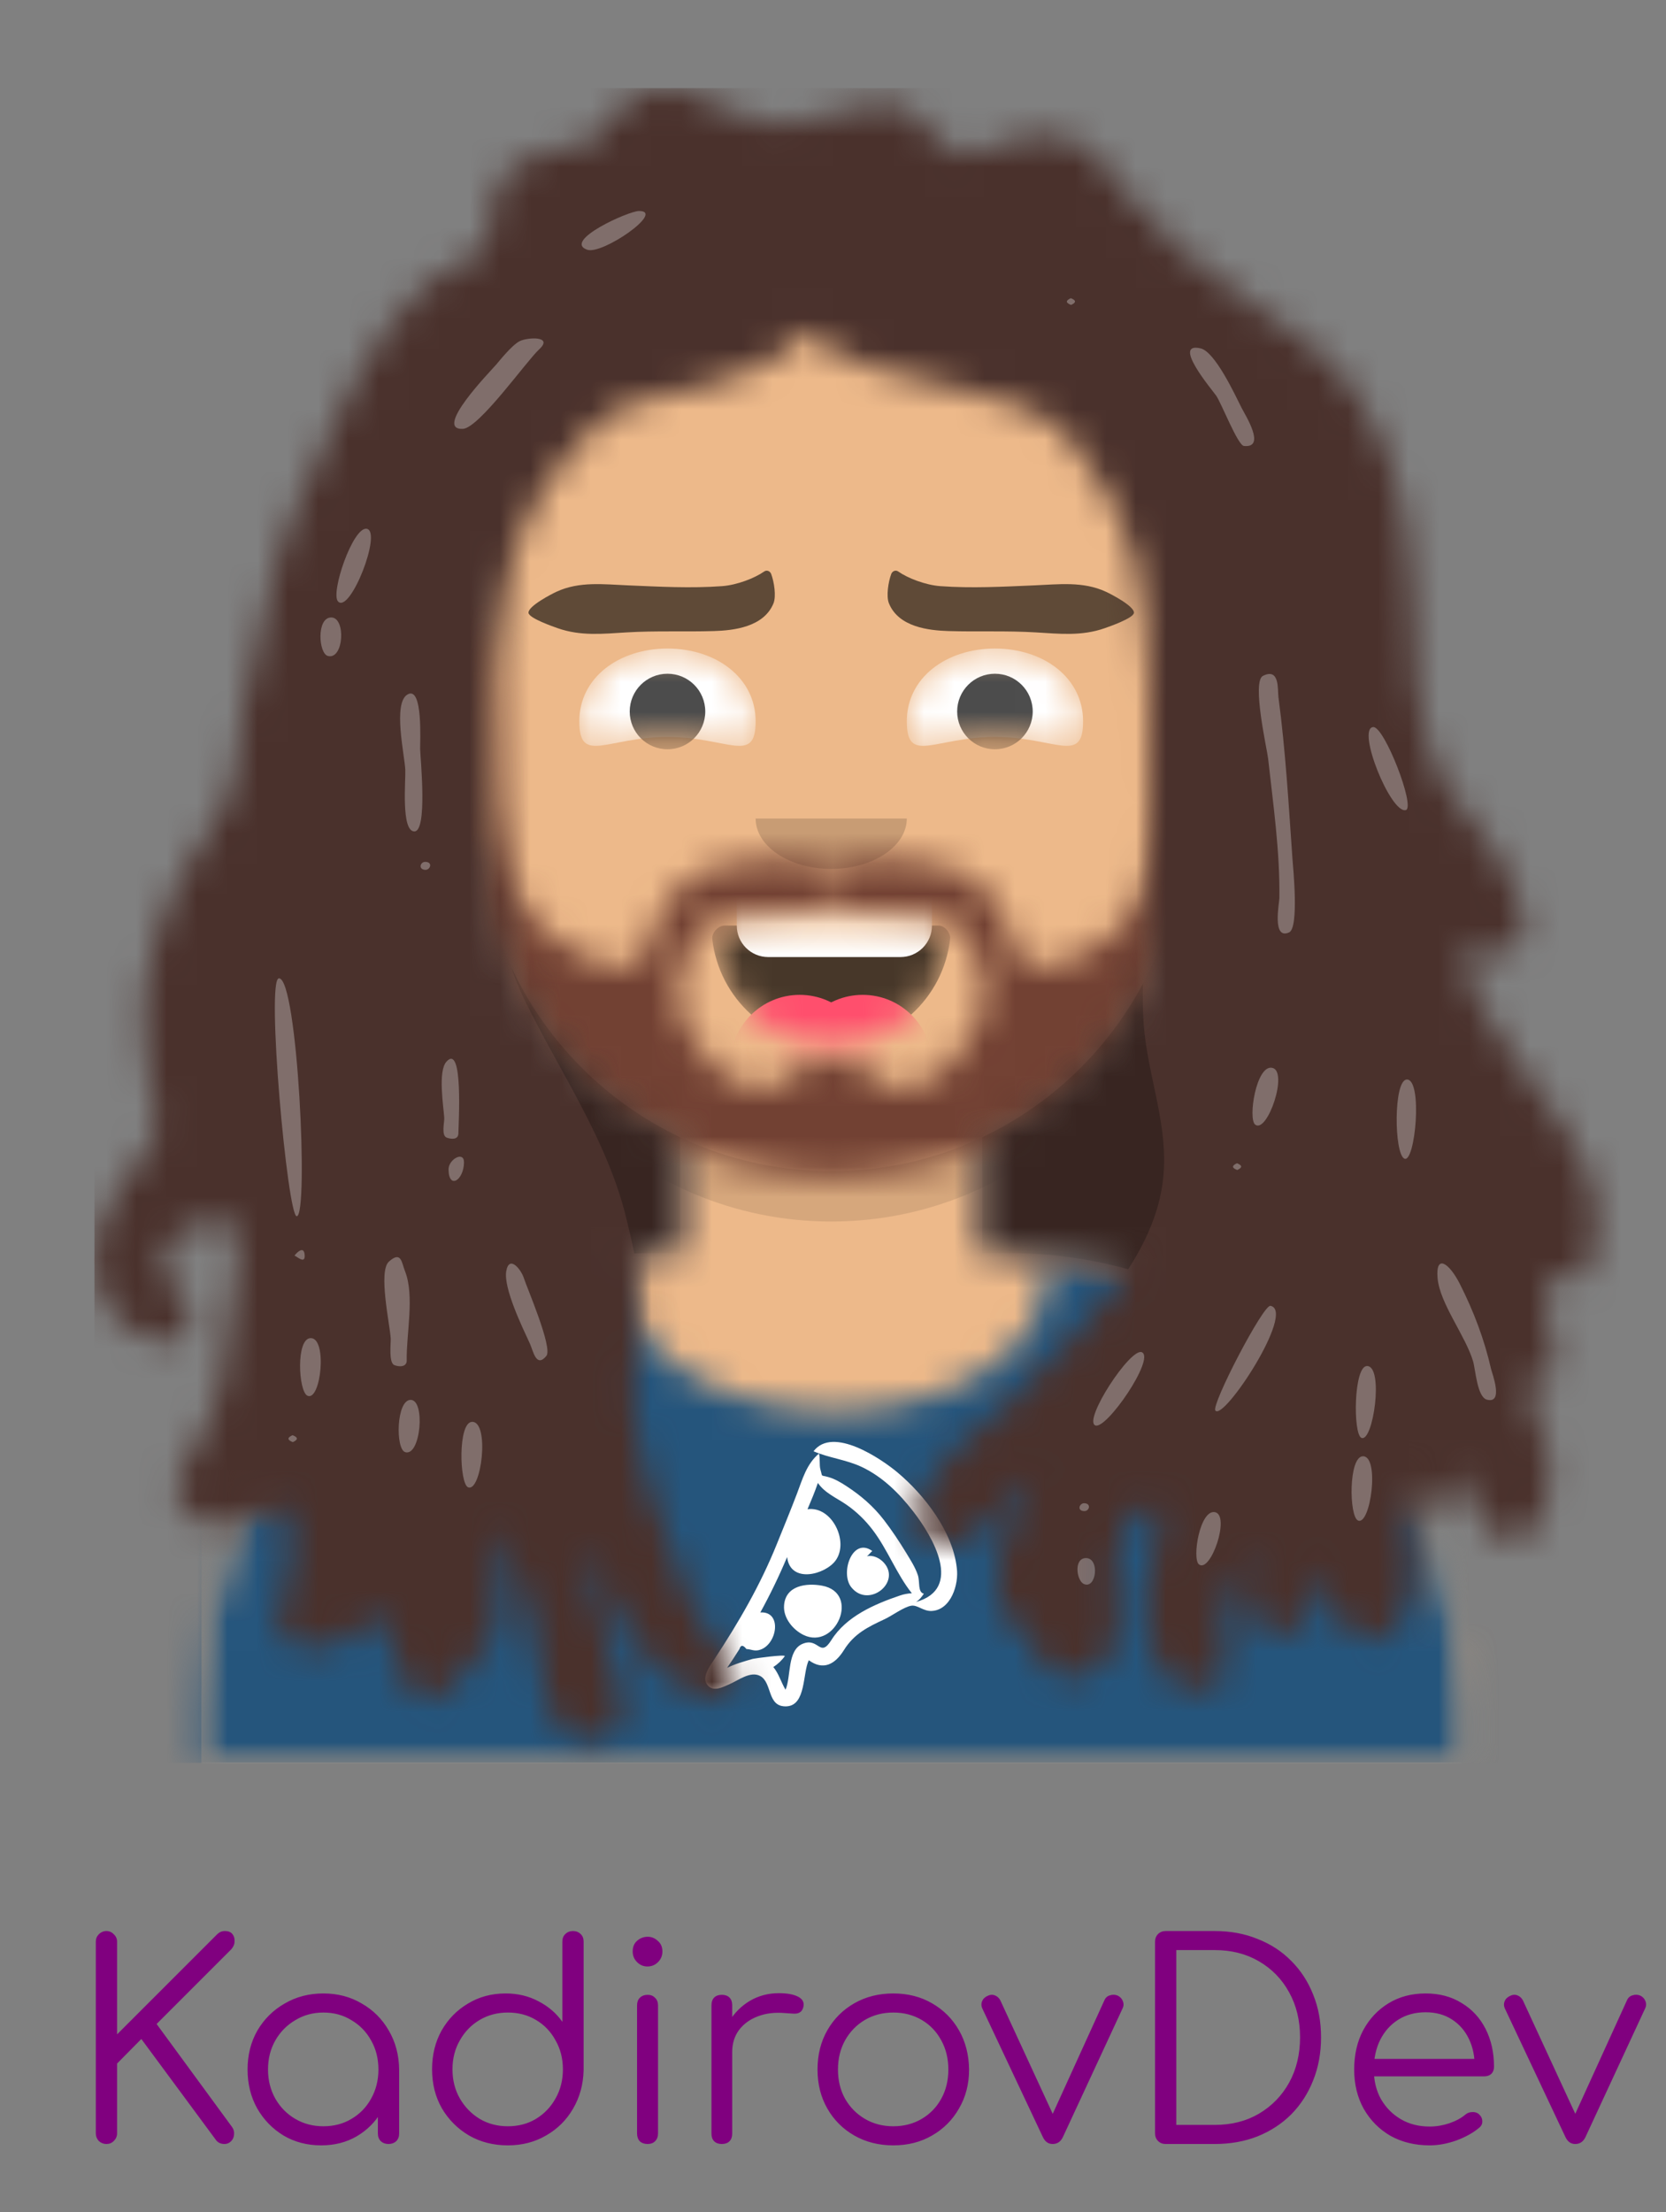 <svg width="55" height="73" viewBox="0 0 55 73" fill="none" xmlns="http://www.w3.org/2000/svg">
<rect x="0" y="0" width="55" height="73" fill="#808080" stroke="none"/>
<g clip-path="url(#clip0_18_1533)">
<mask id="mask0_18_1533" style="mask-type:alpha" maskUnits="userSpaceOnUse" x="6" y="7" width="43" height="52">
<path d="M32.43 37.528V41.349H33.262C41.528 41.349 48.23 48.047 48.23 56.31V58.18H6.652V56.31C6.652 48.047 13.354 41.349 21.62 41.349H22.452V37.528C18.868 35.827 16.293 32.349 15.863 28.234C14.652 28.063 13.72 27.023 13.72 25.765V22.856C13.72 21.621 14.62 20.595 15.799 20.397V19.116C15.799 12.69 21.012 7.48 27.441 7.48C33.87 7.48 39.083 12.69 39.083 19.116V20.397C40.262 20.595 41.161 21.621 41.161 22.856V25.765C41.161 27.023 40.23 28.063 39.019 28.234C38.589 32.349 36.014 35.827 32.43 37.528Z" fill="white"/>
</mask>
<g mask="url(#mask0_18_1533)">
<path d="M32.43 37.528V41.349H33.262C41.528 41.349 48.23 48.047 48.23 56.31V58.18H6.652V56.31C6.652 48.047 13.354 41.349 21.62 41.349H22.452V37.528C18.868 35.827 16.293 32.349 15.863 28.234C14.652 28.063 13.72 27.023 13.72 25.765V22.856C13.72 21.621 14.62 20.595 15.799 20.397V19.116C15.799 12.69 21.012 7.48 27.441 7.48C33.87 7.48 39.083 12.69 39.083 19.116V20.397C40.262 20.595 41.161 21.621 41.161 22.856V25.765C41.161 27.023 40.23 28.063 39.019 28.234C38.589 32.349 36.014 35.827 32.43 37.528Z" fill="#D0C6AC"/>
<path d="M61.534 7.48H6.652V65.66H61.534V7.48Z" fill="#EDB98A"/>
<path fill-rule="evenodd" clip-rule="evenodd" d="M39.083 23.895V28.674C39.083 35.101 33.87 40.31 27.441 40.31C21.011 40.31 15.799 35.101 15.799 28.674V23.895V27.012C15.799 33.438 21.011 38.648 27.441 38.648C33.87 38.648 39.083 33.438 39.083 27.012V23.895Z" fill="black" fill-opacity="0.1"/>
</g>
<mask id="mask1_18_1533" style="mask-type:alpha" maskUnits="userSpaceOnUse" x="6" y="41" width="43" height="18">
<path fill-rule="evenodd" clip-rule="evenodd" d="M34.431 41.405C42.151 42.001 48.23 48.451 48.23 56.321V58.18H6.652V56.321C6.652 48.38 12.842 41.884 20.662 41.39C20.609 41.614 20.581 41.843 20.581 42.077C20.581 44.544 23.699 46.544 27.545 46.544C31.391 46.544 34.509 44.544 34.509 42.077C34.509 41.848 34.482 41.624 34.431 41.405L34.431 41.405Z" fill="white"/>
</mask>
<g mask="url(#mask1_18_1533)">
<path fill-rule="evenodd" clip-rule="evenodd" d="M34.431 41.405C42.151 42.001 48.23 48.451 48.23 56.321V58.18H6.652V56.321C6.652 48.38 12.842 41.884 20.662 41.39C20.609 41.614 20.581 41.843 20.581 42.077C20.581 44.544 23.699 46.544 27.545 46.544C31.391 46.544 34.509 44.544 34.509 42.077C34.509 41.848 34.482 41.624 34.431 41.405L34.431 41.405Z" fill="#E6E6E6"/>
<path d="M54.882 35.324H0V58.18H54.882V35.324Z" fill="#25557C"/>
<path fill-rule="evenodd" clip-rule="evenodd" d="M29.714 52.651C28.865 52.938 27.936 53.342 27.447 54.121C27.063 54.732 27.037 54.026 26.501 54.244C25.98 54.456 26.122 55.329 25.933 55.761C25.785 55.514 25.716 55.238 25.53 55.012C25.675 54.92 25.808 54.795 25.908 54.654C25.94 54.587 24.911 54.726 24.852 54.743C24.559 54.827 24.283 54.903 24.003 55.04C24.077 54.933 24.149 54.825 24.221 54.716C24.285 54.618 24.349 54.519 24.411 54.419C24.454 54.278 24.531 54.277 24.641 54.418C24.797 54.425 24.886 54.492 25.049 54.455C25.655 54.316 25.848 53.162 25.101 53.211C25.429 52.614 25.721 52.009 25.985 51.382C26.09 52.273 27.249 51.966 27.59 51.491C28.035 50.87 27.465 49.691 26.658 49.805C26.779 49.52 26.901 49.231 27.001 48.937C27.228 49.272 27.625 49.434 27.944 49.655C28.279 49.888 28.562 50.162 28.81 50.488C29.306 51.14 29.598 51.944 30.102 52.577C29.969 52.584 29.84 52.608 29.714 52.651ZM31.586 51.739C31.454 50.543 30.515 49.329 29.624 48.586C29.094 48.144 27.495 47.051 26.857 47.892C27.371 48.114 27.938 48.168 28.448 48.409C29.138 48.736 29.679 49.273 30.146 49.875C30.798 50.715 31.803 52.427 30.244 52.864C30.352 52.794 30.414 52.717 30.5 52.592C30.29 52.544 30.375 52.202 30.301 51.979C30.216 51.719 30.05 51.466 29.91 51.234C29.687 50.867 29.442 50.5 29.181 50.16C28.832 49.706 28.415 49.348 27.939 49.039C27.75 48.917 27.57 48.808 27.353 48.745C27.073 48.663 27.164 48.763 27.088 48.507C27.04 48.346 27.083 48.141 27.037 47.968C26.626 48.313 26.493 48.811 26.309 49.294C26.097 49.852 25.868 50.403 25.645 50.956C25.097 52.314 24.39 53.531 23.588 54.747C23.449 54.959 23.138 55.36 23.362 55.614C23.561 55.842 23.846 55.678 24.066 55.586C24.364 55.46 24.769 55.136 25.092 55.306C25.507 55.525 25.311 56.341 25.968 56.309C26.615 56.277 26.493 55.212 26.701 54.788C27.181 55.138 27.569 54.921 27.861 54.453C28.199 53.911 28.645 53.694 29.215 53.428C29.448 53.319 29.845 53.025 30.088 52.988C30.289 52.958 30.481 53.172 30.75 53.162C31.394 53.138 31.663 52.278 31.586 51.739Z" fill="white"/>
<path fill-rule="evenodd" clip-rule="evenodd" d="M27.137 52.327C26.633 52.235 25.93 52.312 25.884 52.983C25.855 53.393 26.177 53.782 26.524 53.952C27.589 54.471 28.418 52.562 27.137 52.327Z" fill="white"/>
<path fill-rule="evenodd" clip-rule="evenodd" d="M29.174 51.563C29.039 51.417 28.82 51.306 28.618 51.357C28.683 51.313 28.736 51.232 28.797 51.183C28.141 50.708 27.729 51.906 28.102 52.377C28.667 53.092 29.773 52.218 29.174 51.563Z" fill="white"/>
</g>
<mask id="mask2_18_1533" style="mask-type:alpha" maskUnits="userSpaceOnUse" x="23" y="30" width="9" height="5">
<path fill-rule="evenodd" clip-rule="evenodd" d="M23.515 30.987C23.735 32.959 25.409 34.492 27.441 34.492C29.479 34.492 31.157 32.949 31.368 30.968C31.385 30.809 31.207 30.544 30.984 30.544C27.888 30.544 25.515 30.544 23.925 30.544C23.7 30.544 23.494 30.789 23.515 30.987Z" fill="white"/>
</mask>
<g mask="url(#mask2_18_1533)">
<path fill-rule="evenodd" clip-rule="evenodd" d="M23.515 30.987C23.735 32.959 25.409 34.492 27.441 34.492C29.479 34.492 31.157 32.949 31.368 30.968C31.385 30.809 31.207 30.544 30.984 30.544C27.888 30.544 25.515 30.544 23.925 30.544C23.7 30.544 23.494 30.789 23.515 30.987Z" fill="black" fill-opacity="0.7"/>
<path d="M29.727 28.259H25.362C24.788 28.259 24.323 28.724 24.323 29.298V30.544C24.323 31.118 24.788 31.583 25.362 31.583H29.727C30.302 31.583 30.767 31.118 30.767 30.544V29.298C30.767 28.724 30.302 28.259 29.727 28.259Z" fill="white"/>
<path d="M26.401 37.401C27.664 37.401 28.688 36.378 28.688 35.116C28.688 33.853 27.664 32.83 26.401 32.83C25.139 32.83 24.115 33.853 24.115 35.116C24.115 36.378 25.139 37.401 26.401 37.401Z" fill="#FF4F6D"/>
<path d="M28.48 37.401C29.743 37.401 30.767 36.378 30.767 35.116C30.767 33.853 29.743 32.83 28.48 32.83C27.217 32.83 26.194 33.853 26.194 35.116C26.194 36.378 27.217 37.401 28.48 37.401Z" fill="#FF4F6D"/>
</g>
<path fill-rule="evenodd" clip-rule="evenodd" d="M24.946 27.012C24.946 27.93 26.063 28.674 27.441 28.674C28.819 28.674 29.936 27.93 29.936 27.012" fill="black" fill-opacity="0.16"/>
<mask id="mask3_18_1533" style="mask-type:alpha" maskUnits="userSpaceOnUse" x="19" y="21" width="6" height="4">
<path fill-rule="evenodd" clip-rule="evenodd" d="M22.036 24.321C24.034 24.321 24.946 25.246 24.946 23.804C24.946 22.363 23.643 21.402 22.036 21.402C20.428 21.402 19.125 22.363 19.125 23.804C19.125 25.246 20.038 24.321 22.036 24.321Z" fill="white"/>
</mask>
<g mask="url(#mask3_18_1533)">
<path fill-rule="evenodd" clip-rule="evenodd" d="M22.036 24.321C24.034 24.321 24.946 25.246 24.946 23.804C24.946 22.363 23.643 21.402 22.036 21.402C20.428 21.402 19.125 22.363 19.125 23.804C19.125 25.246 20.038 24.321 22.036 24.321Z" fill="white"/>
<path d="M22.036 24.726C22.725 24.726 23.283 24.168 23.283 23.48C23.283 22.791 22.725 22.233 22.036 22.233C21.347 22.233 20.789 22.791 20.789 23.48C20.789 24.168 21.347 24.726 22.036 24.726Z" fill="black" fill-opacity="0.7"/>
</g>
<mask id="mask4_18_1533" style="mask-type:alpha" maskUnits="userSpaceOnUse" x="29" y="21" width="7" height="4">
<path fill-rule="evenodd" clip-rule="evenodd" d="M32.846 24.321C34.844 24.321 35.756 25.246 35.756 23.804C35.756 22.363 34.453 21.402 32.846 21.402C31.239 21.402 29.936 22.363 29.936 23.804C29.936 25.246 30.848 24.321 32.846 24.321Z" fill="white"/>
</mask>
<g mask="url(#mask4_18_1533)">
<path fill-rule="evenodd" clip-rule="evenodd" d="M32.846 24.321C34.844 24.321 35.756 25.246 35.756 23.804C35.756 22.363 34.453 21.402 32.846 21.402C31.239 21.402 29.936 22.363 29.936 23.804C29.936 25.246 30.848 24.321 32.846 24.321Z" fill="white"/>
<path d="M32.846 24.726C33.535 24.726 34.093 24.168 34.093 23.48C34.093 22.791 33.535 22.233 32.846 22.233C32.157 22.233 31.599 22.791 31.599 23.48C31.599 24.168 32.157 24.726 32.846 24.726Z" fill="black" fill-opacity="0.7"/>
</g>
<path fill-rule="evenodd" clip-rule="evenodd" d="M23.836 19.343C22.797 19.418 21.773 19.361 20.735 19.317C19.939 19.285 19.131 19.176 18.37 19.528C18.225 19.595 17.429 20.001 17.447 20.224C17.462 20.401 18.265 20.679 18.41 20.73C19.173 20.998 19.903 20.916 20.687 20.869C21.649 20.811 22.607 20.854 23.569 20.825C24.216 20.805 25.214 20.696 25.535 19.911C25.631 19.674 25.556 19.202 25.46 18.943C25.421 18.84 25.31 18.801 25.226 18.861C24.924 19.073 24.34 19.306 23.836 19.343Z" fill="black" fill-opacity="0.6"/>
<path fill-rule="evenodd" clip-rule="evenodd" d="M31.046 19.343C32.085 19.418 33.109 19.361 34.147 19.317C34.943 19.285 35.751 19.176 36.511 19.528C36.657 19.595 37.453 20.001 37.435 20.224C37.42 20.401 36.617 20.679 36.472 20.73C35.709 20.998 34.979 20.916 34.195 20.869C33.233 20.811 32.275 20.854 31.313 20.825C30.666 20.805 29.667 20.696 29.347 19.911C29.251 19.674 29.326 19.202 29.422 18.943C29.461 18.84 29.572 18.801 29.656 18.861C29.957 19.073 30.542 19.306 31.046 19.343Z" fill="black" fill-opacity="0.6"/>
<mask id="mask5_18_1533" style="mask-type:alpha" maskUnits="userSpaceOnUse" x="0" y="0" width="55" height="59">
<path d="M54.882 0H0V58.18H54.882V0Z" fill="white"/>
</mask>
<g mask="url(#mask5_18_1533)">
<mask id="mask6_18_1533" style="mask-type:alpha" maskUnits="userSpaceOnUse" x="15" y="20" width="25" height="19">
<path fill-rule="evenodd" clip-rule="evenodd" d="M31.064 35.358C30.542 35.835 29.985 36.05 29.282 35.9C29.16 35.874 28.667 34.957 27.441 34.957C26.215 34.957 25.722 35.874 25.601 35.9C24.897 36.05 24.34 35.835 23.818 35.358C22.836 34.462 22.019 33.227 22.509 31.878C22.765 31.175 23.181 30.404 23.938 30.18C24.747 29.941 25.881 30.18 26.696 30.016C26.96 29.963 27.248 29.869 27.441 29.713C27.634 29.869 27.922 29.963 28.186 30.016C29.001 30.18 30.136 29.941 30.944 30.18C31.701 30.404 32.117 31.175 32.373 31.878C32.863 33.227 32.047 34.462 31.064 35.358ZM39.099 20.363C38.391 22.108 38.664 24.281 38.533 26.114C38.427 27.603 38.113 29.835 36.79 30.797C36.114 31.289 34.882 32.115 33.998 31.885C33.39 31.726 33.325 29.981 32.525 29.328C31.618 28.588 30.485 28.262 29.343 28.312C28.85 28.334 27.854 28.329 27.441 28.708C27.029 28.329 26.032 28.334 25.539 28.312C24.397 28.262 23.264 28.588 22.357 29.328C21.557 29.981 21.492 31.726 20.884 31.885C20 32.115 18.768 31.289 18.092 30.797C16.769 29.835 16.456 27.603 16.349 26.114C16.218 24.281 16.491 22.108 15.783 20.363C15.438 20.363 15.665 23.714 15.665 23.714V27.944C15.672 31.121 17.657 35.875 22.058 37.691C23.135 38.135 25.573 38.856 27.441 38.856C29.309 38.856 31.747 38.203 32.824 37.759C37.225 35.944 39.21 31.121 39.217 27.944V23.714C39.217 23.714 39.444 20.363 39.099 20.363Z" fill="white"/>
</mask>
<g mask="url(#mask6_18_1533)">
<path fill-rule="evenodd" clip-rule="evenodd" d="M31.064 35.358C30.542 35.835 29.985 36.05 29.282 35.9C29.16 35.874 28.667 34.957 27.441 34.957C26.215 34.957 25.722 35.874 25.601 35.9C24.897 36.05 24.34 35.835 23.818 35.358C22.836 34.462 22.019 33.227 22.509 31.878C22.765 31.175 23.181 30.404 23.938 30.18C24.747 29.941 25.881 30.18 26.696 30.016C26.96 29.963 27.248 29.869 27.441 29.713C27.634 29.869 27.922 29.963 28.186 30.016C29.001 30.18 30.136 29.941 30.944 30.18C31.701 30.404 32.117 31.175 32.373 31.878C32.863 33.227 32.047 34.462 31.064 35.358ZM39.099 20.363C38.391 22.108 38.664 24.281 38.533 26.114C38.427 27.603 38.113 29.835 36.79 30.797C36.114 31.289 34.882 32.115 33.998 31.885C33.39 31.726 33.325 29.981 32.525 29.328C31.618 28.588 30.485 28.262 29.343 28.312C28.85 28.334 27.854 28.329 27.441 28.708C27.029 28.329 26.032 28.334 25.539 28.312C24.397 28.262 23.264 28.588 22.357 29.328C21.557 29.981 21.492 31.726 20.884 31.885C20 32.115 18.768 31.289 18.092 30.797C16.769 29.835 16.456 27.603 16.349 26.114C16.218 24.281 16.491 22.108 15.783 20.363C15.438 20.363 15.665 23.714 15.665 23.714V27.944C15.672 31.121 17.657 35.875 22.058 37.691C23.135 38.135 25.573 38.856 27.441 38.856C29.309 38.856 31.747 38.203 32.824 37.759C37.225 35.944 39.21 31.121 39.217 27.944V23.714C39.217 23.714 39.444 20.363 39.099 20.363Z" fill="#331B0C"/>
<path d="M58.208 14.96H3.326V65.66H58.208V14.96Z" fill="#724133"/>
</g>
<mask id="mask7_18_1533" style="mask-type:alpha" maskUnits="userSpaceOnUse" x="3" y="2" width="50" height="56">
<path fill-rule="evenodd" clip-rule="evenodd" d="M20.938 41.364C21.164 41.354 21.391 41.349 21.62 41.349H22.452V37.528C20.005 36.366 18.027 34.376 16.883 31.92C16.308 30.132 16.342 28.194 16.215 26.353C16.048 23.925 16.192 21.557 16.742 19.168C17.239 17.012 17.953 15.855 19.575 14.128C20.481 13.162 21.842 13.107 23.196 12.764C24.567 12.417 25.818 11.889 26.675 10.896C28.564 13.059 33.609 12.281 35.456 14.638C37.701 17.505 37.726 19.355 37.99 22.668C38.189 25.151 37.881 29.642 37.794 32.338C36.626 34.601 34.737 36.433 32.43 37.528V41.349H33.262C34.641 41.349 35.977 41.536 37.245 41.885C36.819 42.544 36.311 43.169 35.78 43.749C34.983 44.62 34.183 45.52 33.285 46.319C32.258 47.234 31.275 47.898 30.651 49.037C30.369 49.553 29.875 50.096 30.398 50.661C30.876 51.178 31.63 51.072 32.141 50.698C32.897 50.145 33.459 49.273 34.156 48.638C33.483 49.846 32.546 51.647 33.027 53.002C33.19 53.463 33.356 53.454 33.609 53.761C34.008 53.77 34.166 53.95 34.083 54.302C34.12 54.403 34.157 54.503 34.195 54.604C34.497 55.143 35.077 55.52 35.812 55.266C38.215 54.436 35.443 50.703 38.089 49.593C38.562 50.181 37.863 51.833 37.844 52.555C37.821 53.446 37.87 55.467 39.225 55.709C40.991 56.025 40.31 54.339 40.38 53.621C40.461 52.786 40.974 51.686 41.392 50.947C41.138 51.732 40.663 53.472 41.978 53.829C43.499 54.242 43.325 52.461 43.556 51.72C43.604 52.816 45.021 55.408 46.301 53.361C46.961 52.306 46.511 50.568 46.439 49.443C47.356 50.391 48.089 49.162 48.068 48.481C48.417 49.468 49.728 52.222 50.889 50.036C51.596 48.707 50.842 46.923 50.373 45.64C51.609 45.748 51.361 44.552 51.176 43.958C50.905 43.08 51.05 42.952 51.106 42.045C52.821 43.043 52.768 40.334 52.674 39.669C52.435 37.996 51.133 36.498 50.129 35.087C49.408 34.075 48.063 32.313 48.458 31.092C48.864 31.605 49.81 31.6 50.186 31.063C50.505 30.608 50.167 29.858 50.014 29.404C49.593 28.162 48.754 27.359 47.995 26.291C46.517 24.213 46.73 21.485 46.593 19.162C46.423 16.263 45.8 13.41 43.167 11.302C41.756 10.172 40.037 9.242 38.725 8.043C38.367 7.717 38.215 7.312 37.88 6.997C37.502 6.643 37.327 6.727 37.015 6.223C36.46 5.327 35.809 4.488 34.468 4.445C33.591 4.418 32.482 5.158 31.691 5.05C31.042 4.961 30.632 4.036 30.1 3.726C29.275 3.245 28.7 3.432 27.819 3.71C26.507 4.124 25.671 4.269 24.336 3.773C23.427 3.436 22.569 2.733 21.496 2.983C20.654 3.179 20.278 3.859 19.782 4.379C19.27 4.916 19.518 4.739 18.77 4.858C18.005 4.98 17.4 5.091 16.82 5.592C15.882 6.401 16.532 7.66 15.79 8.374C15.39 8.759 14.556 8.943 14.093 9.341C13.587 9.776 13.173 10.304 12.794 10.818C12.056 11.82 11.552 12.912 11.01 13.993C10.004 16.005 9.106 18.081 8.723 20.242C8.527 21.353 8.196 22.44 7.993 23.548C7.837 24.403 7.904 25.34 7.599 26.17C7.237 27.155 6.373 28.06 5.904 29.028C5.283 30.313 4.866 31.546 4.734 32.929C4.604 34.288 4.965 35.487 5.124 36.82C5.217 37.592 5.057 37.68 4.526 38.409C4.117 38.97 3.703 39.525 3.44 40.15C2.949 41.316 2.976 42.451 3.83 43.477C4.416 44.181 6.387 44.918 6.226 43.349C6.151 42.62 5.234 42.29 5.409 41.454C5.53 40.874 6.121 40.474 6.838 40.295C7.344 40.168 7.594 40.174 7.822 40.729C8.029 41.232 7.755 42.33 7.691 42.859C7.665 43.071 7.628 43.258 7.602 43.454C7.422 44.841 7.388 46.117 6.629 47.391C6.162 48.173 5.249 49.276 6.29 50.03C7.113 50.627 8.533 50.263 9.175 49.639C9.852 50.476 9.702 51.389 9.448 52.313C9.291 52.887 8.861 53.727 9.538 54.19C10.454 54.818 11.95 53.829 12.637 53.33C13.034 54.217 13.407 57.45 14.973 55.522C15.43 54.96 16.19 54.412 16.335 53.749C16.576 52.65 16.403 51.493 16.503 50.383C17.002 51.837 17.342 52.416 17.648 53.909C17.832 54.807 17.904 57.819 19.763 57.422C21.193 57.117 20.279 55.236 20.096 54.469C19.746 53 19.577 52.378 19.239 50.907C19.765 51.868 20.226 52.855 20.731 53.823C21.228 54.775 23.45 56.738 24.1 55.911C24.75 55.085 23.166 53.907 22.805 52.907C22.055 50.824 21.146 48.75 20.931 46.568C20.827 45.519 21.021 44.55 21.107 43.513C21.165 42.804 21.077 42.079 20.938 41.364Z" fill="white"/>
</mask>
<g mask="url(#mask7_18_1533)">
<path fill-rule="evenodd" clip-rule="evenodd" d="M20.938 41.364C21.164 41.354 21.391 41.349 21.62 41.349H22.452V37.528C20.005 36.366 18.027 34.376 16.883 31.92C16.308 30.132 16.342 28.194 16.215 26.353C16.048 23.925 16.192 21.557 16.742 19.168C17.239 17.012 17.953 15.855 19.575 14.128C20.481 13.162 21.842 13.107 23.196 12.764C24.567 12.417 25.818 11.889 26.675 10.896C28.564 13.059 33.609 12.281 35.456 14.638C37.701 17.505 37.726 19.355 37.99 22.668C38.189 25.151 37.881 29.642 37.794 32.338C36.626 34.601 34.737 36.433 32.43 37.528V41.349H33.262C34.641 41.349 35.977 41.536 37.245 41.885C36.819 42.544 36.311 43.169 35.78 43.749C34.983 44.62 34.183 45.52 33.285 46.319C32.258 47.234 31.275 47.898 30.651 49.037C30.369 49.553 29.875 50.096 30.398 50.661C30.876 51.178 31.63 51.072 32.141 50.698C32.897 50.145 33.459 49.273 34.156 48.638C33.483 49.846 32.546 51.647 33.027 53.002C33.19 53.463 33.356 53.454 33.609 53.761C34.008 53.77 34.166 53.95 34.083 54.302C34.12 54.403 34.157 54.503 34.195 54.604C34.497 55.143 35.077 55.52 35.812 55.266C38.215 54.436 35.443 50.703 38.089 49.593C38.562 50.181 37.863 51.833 37.844 52.555C37.821 53.446 37.87 55.467 39.225 55.709C40.991 56.025 40.31 54.339 40.38 53.621C40.461 52.786 40.974 51.686 41.392 50.947C41.138 51.732 40.663 53.472 41.978 53.829C43.499 54.242 43.325 52.461 43.556 51.72C43.604 52.816 45.021 55.408 46.301 53.361C46.961 52.306 46.511 50.568 46.439 49.443C47.356 50.391 48.089 49.162 48.068 48.481C48.417 49.468 49.728 52.222 50.889 50.036C51.596 48.707 50.842 46.923 50.373 45.64C51.609 45.748 51.361 44.552 51.176 43.958C50.905 43.08 51.05 42.952 51.106 42.045C52.821 43.043 52.768 40.334 52.674 39.669C52.435 37.996 51.133 36.498 50.129 35.087C49.408 34.075 48.063 32.313 48.458 31.092C48.864 31.605 49.81 31.6 50.186 31.063C50.505 30.608 50.167 29.858 50.014 29.404C49.593 28.162 48.754 27.359 47.995 26.291C46.517 24.213 46.73 21.485 46.593 19.162C46.423 16.263 45.8 13.41 43.167 11.302C41.756 10.172 40.037 9.242 38.725 8.043C38.367 7.717 38.215 7.312 37.88 6.997C37.502 6.643 37.327 6.727 37.015 6.223C36.46 5.327 35.809 4.488 34.468 4.445C33.591 4.418 32.482 5.158 31.691 5.05C31.042 4.961 30.632 4.036 30.1 3.726C29.275 3.245 28.7 3.432 27.819 3.71C26.507 4.124 25.671 4.269 24.336 3.773C23.427 3.436 22.569 2.733 21.496 2.983C20.654 3.179 20.278 3.859 19.782 4.379C19.27 4.916 19.518 4.739 18.77 4.858C18.005 4.98 17.4 5.091 16.82 5.592C15.882 6.401 16.532 7.66 15.79 8.374C15.39 8.759 14.556 8.943 14.093 9.341C13.587 9.776 13.173 10.304 12.794 10.818C12.056 11.82 11.552 12.912 11.01 13.993C10.004 16.005 9.106 18.081 8.723 20.242C8.527 21.353 8.196 22.44 7.993 23.548C7.837 24.403 7.904 25.34 7.599 26.17C7.237 27.155 6.373 28.06 5.904 29.028C5.283 30.313 4.866 31.546 4.734 32.929C4.604 34.288 4.965 35.487 5.124 36.82C5.217 37.592 5.057 37.68 4.526 38.409C4.117 38.97 3.703 39.525 3.44 40.15C2.949 41.316 2.976 42.451 3.83 43.477C4.416 44.181 6.387 44.918 6.226 43.349C6.151 42.62 5.234 42.29 5.409 41.454C5.53 40.874 6.121 40.474 6.838 40.295C7.344 40.168 7.594 40.174 7.822 40.729C8.029 41.232 7.755 42.33 7.691 42.859C7.665 43.071 7.628 43.258 7.602 43.454C7.422 44.841 7.388 46.117 6.629 47.391C6.162 48.173 5.249 49.276 6.29 50.03C7.113 50.627 8.533 50.263 9.175 49.639C9.852 50.476 9.702 51.389 9.448 52.313C9.291 52.887 8.861 53.727 9.538 54.19C10.454 54.818 11.95 53.829 12.637 53.33C13.034 54.217 13.407 57.45 14.973 55.522C15.43 54.96 16.19 54.412 16.335 53.749C16.576 52.65 16.403 51.493 16.503 50.383C17.002 51.837 17.342 52.416 17.648 53.909C17.832 54.807 17.904 57.819 19.763 57.422C21.193 57.117 20.279 55.236 20.096 54.469C19.746 53 19.577 52.378 19.239 50.907C19.765 51.868 20.226 52.855 20.731 53.823C21.228 54.775 23.45 56.738 24.1 55.911C24.75 55.085 23.166 53.907 22.805 52.907C22.055 50.824 21.146 48.75 20.931 46.568C20.827 45.519 21.021 44.55 21.107 43.513C21.165 42.804 21.077 42.079 20.938 41.364Z" fill="#8D5A5A"/>
<path d="M58 2.909H3.118V61.089H58V2.909Z" fill="#4A312C"/>
<path fill-rule="evenodd" clip-rule="evenodd" d="M20.938 41.364C21.164 41.354 21.391 41.349 21.62 41.349H22.452V37.528C20.005 36.366 18.027 34.376 16.883 31.92C16.993 32.265 17.127 32.604 17.288 32.936C18.485 35.395 20.044 37.593 20.682 40.225C20.773 40.599 20.863 40.98 20.938 41.364ZM37.245 41.885C35.977 41.536 34.641 41.349 33.262 41.349H32.43V37.528C34.696 36.452 36.559 34.666 37.732 32.458C37.716 33.08 37.73 33.698 37.809 34.296C38.032 35.968 38.641 37.477 38.358 39.196C38.203 40.137 37.792 41.04 37.245 41.885Z" fill="black" fill-opacity="0.24"/>
<path fill-rule="evenodd" clip-rule="evenodd" d="M13.38 25.401C13.354 24.898 12.968 23.212 13.448 22.921C13.974 22.601 13.864 24.522 13.87 24.719C13.879 25.038 14.121 27.448 13.677 27.437C13.234 27.427 13.397 25.73 13.38 25.401ZM15.133 37.401C15.131 37.612 14.91 37.599 14.752 37.544C14.557 37.476 14.677 37.028 14.666 36.881C14.639 36.495 14.454 35.356 14.737 35.037C15.304 34.4 15.135 37.104 15.133 37.401ZM9.796 40.136C10.197 40.125 9.826 32.275 9.209 32.284C8.776 32.29 9.492 40.144 9.796 40.136ZM10.26 44.158C9.761 44.158 9.853 45.916 10.147 46.057C10.591 46.27 10.817 44.158 10.26 44.158ZM13.427 44.893C13.432 45.113 13.182 45.116 13.016 45.047C12.827 44.969 12.906 44.319 12.899 44.175C12.875 43.72 12.479 41.957 12.839 41.633C13.25 41.264 13.259 41.669 13.369 41.945C13.694 42.756 13.41 44.029 13.427 44.893ZM42.667 28.328C42.69 28.632 42.889 30.617 42.558 30.769C41.988 31.029 42.233 29.802 42.236 29.644C42.258 28.099 42.034 26.566 41.864 25.029C41.832 24.737 41.319 22.489 41.695 22.303C42.257 22.024 42.173 22.769 42.206 23.011C42.44 24.771 42.544 26.56 42.667 28.328ZM41.998 35.238C41.471 35.133 41.196 36.919 41.436 37.111C41.835 37.429 42.548 35.347 41.998 35.238ZM41.942 43.092C41.705 43.044 39.981 46.361 40.123 46.548C40.393 46.905 42.79 43.261 41.942 43.092ZM37.697 44.624C37.326 44.457 35.756 46.858 36.157 47.038C36.52 47.201 38.145 44.825 37.697 44.624ZM46.447 35.624C46 35.624 46.02 38.081 46.364 38.236C46.72 38.396 46.975 35.624 46.447 35.624ZM40.151 13.058C40.025 12.877 38.66 11.267 39.637 11.497C40.114 11.609 40.77 13.025 40.985 13.452C41.108 13.698 41.813 14.794 41.066 14.717C40.863 14.696 40.32 13.3 40.151 13.058ZM35.351 9.84C35.175 9.919 35.178 9.993 35.359 10.063C35.535 9.984 35.532 9.909 35.351 9.84ZM17.799 11.529C17.382 11.912 15.815 14.13 15.278 14.153C14.3 14.193 16.168 12.277 16.379 12.034C16.474 11.924 16.896 11.391 17.153 11.26C17.415 11.126 18.285 11.082 17.799 11.529ZM12.11 17.45C11.656 17.361 10.897 19.583 11.162 19.851C11.562 20.256 12.619 17.551 12.11 17.45ZM17.295 42.179C17.38 42.457 18.258 44.481 18.037 44.747C17.7 45.154 17.603 44.578 17.493 44.338C17.248 43.807 16.612 42.5 16.714 41.941C16.814 41.4 17.208 41.9 17.295 42.179ZM15.589 46.921C15.111 46.921 15.167 48.958 15.451 49.079C15.891 49.266 16.174 46.921 15.589 46.921ZM49.226 45.182C49.254 45.307 49.653 46.338 49.088 46.189C48.763 46.103 48.713 45.194 48.63 44.919C48.375 44.07 47.532 43.015 47.459 42.178C47.389 41.368 47.842 41.677 48.19 42.362C48.655 43.278 49.004 44.206 49.226 45.182ZM45.13 45.079C44.687 45.077 44.665 47.318 44.942 47.448C45.33 47.631 45.695 45.079 45.13 45.079ZM46.41 26.733C46.739 26.647 45.702 23.964 45.334 23.993C44.774 24.038 45.911 26.861 46.41 26.733ZM40.836 38.388C40.66 38.467 40.663 38.541 40.845 38.61C41.021 38.531 41.018 38.457 40.836 38.388ZM35.801 49.866C35.966 49.866 36.034 49.612 35.791 49.606C35.63 49.607 35.544 49.866 35.801 49.866ZM15.318 38.363C15.324 37.967 14.805 38.257 14.808 38.592C14.815 39.26 15.307 38.955 15.318 38.363ZM14.036 28.442C13.869 28.442 13.801 28.699 14.047 28.705C14.21 28.704 14.296 28.442 14.036 28.442ZM10.059 41.431C10.043 41.028 9.705 41.44 9.724 41.44C9.784 41.442 10.072 41.735 10.059 41.431ZM10.935 20.376C10.443 20.376 10.514 21.572 10.828 21.648C11.352 21.776 11.424 20.376 10.935 20.376ZM13.557 46.196C13.082 46.196 13.05 47.82 13.377 47.921C13.887 48.077 14.052 46.196 13.557 46.196ZM9.658 47.361C9.476 47.442 9.479 47.519 9.667 47.59C9.848 47.509 9.845 47.433 9.658 47.361ZM44.998 48.057C44.516 48.057 44.535 50.042 44.831 50.176C45.245 50.364 45.556 48.057 44.998 48.057ZM40.111 49.902C39.61 49.802 39.347 51.441 39.581 51.625C39.966 51.928 40.625 50.005 40.111 49.902ZM35.853 51.417C35.438 51.417 35.54 52.159 35.779 52.27C36.194 52.461 36.316 51.417 35.853 51.417ZM21.096 6.963C20.749 6.963 18.568 7.948 19.383 8.241C19.881 8.419 21.981 6.963 21.096 6.963Z" fill="white" fill-opacity="0.3"/>
</g>
</g>
</g>
<path d="M3.514 70.752C3.418 70.752 3.334 70.719 3.262 70.653C3.196 70.581 3.163 70.497 3.163 70.401V64.075C3.163 63.979 3.196 63.898 3.262 63.832C3.334 63.76 3.418 63.724 3.514 63.724C3.61 63.724 3.691 63.76 3.757 63.832C3.829 63.898 3.865 63.979 3.865 64.075V67.134L7.15 63.85C7.198 63.802 7.243 63.769 7.285 63.751C7.327 63.733 7.375 63.724 7.429 63.724C7.537 63.724 7.618 63.757 7.672 63.823C7.726 63.889 7.75 63.97 7.744 64.066C7.744 64.156 7.708 64.243 7.636 64.326L5.17 66.792L7.663 70.194C7.717 70.272 7.738 70.356 7.726 70.446C7.72 70.53 7.687 70.602 7.627 70.662C7.567 70.722 7.495 70.752 7.411 70.752C7.279 70.752 7.18 70.701 7.114 70.599L4.666 67.287L3.865 68.097V70.401C3.865 70.497 3.829 70.581 3.757 70.653C3.691 70.719 3.61 70.752 3.514 70.752ZM10.603 70.797C10.141 70.797 9.727 70.689 9.361 70.473C8.995 70.251 8.704 69.951 8.488 69.573C8.278 69.195 8.173 68.769 8.173 68.295C8.173 67.815 8.281 67.386 8.497 67.008C8.719 66.63 9.019 66.333 9.397 66.117C9.775 65.895 10.201 65.784 10.675 65.784C11.149 65.784 11.572 65.895 11.944 66.117C12.322 66.333 12.619 66.63 12.835 67.008C13.057 67.386 13.171 67.815 13.177 68.295L12.898 68.511C12.898 68.943 12.796 69.333 12.592 69.681C12.394 70.023 12.121 70.296 11.773 70.5C11.431 70.698 11.041 70.797 10.603 70.797ZM10.675 70.167C11.023 70.167 11.332 70.086 11.602 69.924C11.878 69.762 12.094 69.54 12.25 69.258C12.412 68.97 12.493 68.649 12.493 68.295C12.493 67.935 12.412 67.614 12.25 67.332C12.094 67.05 11.878 66.828 11.602 66.666C11.332 66.498 11.023 66.414 10.675 66.414C10.333 66.414 10.024 66.498 9.748 66.666C9.472 66.828 9.253 67.05 9.091 67.332C8.929 67.614 8.848 67.935 8.848 68.295C8.848 68.649 8.929 68.97 9.091 69.258C9.253 69.54 9.472 69.762 9.748 69.924C10.024 70.086 10.333 70.167 10.675 70.167ZM12.826 70.752C12.724 70.752 12.64 70.722 12.574 70.662C12.508 70.596 12.475 70.512 12.475 70.41V68.871L12.646 68.16L13.177 68.295V70.41C13.177 70.512 13.144 70.596 13.078 70.662C13.012 70.722 12.928 70.752 12.826 70.752ZM16.765 70.797C16.291 70.797 15.865 70.689 15.487 70.473C15.109 70.251 14.809 69.951 14.587 69.573C14.371 69.195 14.264 68.766 14.264 68.286C14.264 67.812 14.368 67.386 14.578 67.008C14.794 66.63 15.085 66.333 15.451 66.117C15.817 65.895 16.231 65.784 16.693 65.784C17.095 65.784 17.458 65.871 17.782 66.045C18.106 66.213 18.367 66.438 18.565 66.72V64.075C18.565 63.967 18.598 63.883 18.664 63.823C18.73 63.757 18.814 63.724 18.916 63.724C19.018 63.724 19.102 63.757 19.168 63.823C19.234 63.883 19.267 63.967 19.267 64.075V68.322C19.255 68.79 19.138 69.213 18.916 69.591C18.7 69.963 18.403 70.257 18.025 70.473C17.653 70.689 17.233 70.797 16.765 70.797ZM16.765 70.167C17.113 70.167 17.422 70.086 17.692 69.924C17.968 69.756 18.184 69.531 18.34 69.249C18.502 68.967 18.583 68.646 18.583 68.286C18.583 67.932 18.502 67.614 18.34 67.332C18.184 67.044 17.968 66.819 17.692 66.657C17.422 66.495 17.113 66.414 16.765 66.414C16.423 66.414 16.114 66.495 15.838 66.657C15.562 66.819 15.343 67.044 15.181 67.332C15.019 67.614 14.938 67.932 14.938 68.286C14.938 68.646 15.019 68.967 15.181 69.249C15.343 69.531 15.562 69.756 15.838 69.924C16.114 70.086 16.423 70.167 16.765 70.167ZM21.382 70.752C21.274 70.752 21.187 70.722 21.121 70.662C21.061 70.596 21.031 70.509 21.031 70.401V66.18C21.031 66.072 21.061 65.988 21.121 65.928C21.187 65.862 21.274 65.829 21.382 65.829C21.484 65.829 21.565 65.862 21.625 65.928C21.691 65.988 21.724 66.072 21.724 66.18V70.401C21.724 70.509 21.691 70.596 21.625 70.662C21.565 70.722 21.484 70.752 21.382 70.752ZM21.373 64.894C21.241 64.894 21.127 64.846 21.031 64.749C20.935 64.653 20.887 64.537 20.887 64.398C20.887 64.249 20.935 64.132 21.031 64.048C21.133 63.958 21.25 63.913 21.382 63.913C21.508 63.913 21.619 63.958 21.715 64.048C21.817 64.132 21.868 64.249 21.868 64.398C21.868 64.537 21.82 64.653 21.724 64.749C21.628 64.846 21.511 64.894 21.373 64.894ZM23.776 67.719C23.794 67.347 23.89 67.014 24.064 66.72C24.244 66.426 24.475 66.195 24.757 66.027C25.045 65.859 25.363 65.775 25.711 65.775C25.987 65.775 26.2 65.814 26.35 65.892C26.5 65.97 26.557 66.084 26.521 66.234C26.497 66.324 26.455 66.384 26.395 66.414C26.341 66.444 26.272 66.456 26.188 66.45C26.11 66.444 26.02 66.438 25.918 66.432C25.582 66.402 25.282 66.438 25.018 66.54C24.76 66.636 24.553 66.786 24.397 66.99C24.247 67.194 24.172 67.437 24.172 67.719H23.776ZM23.83 70.752C23.722 70.752 23.638 70.722 23.578 70.662C23.518 70.602 23.488 70.518 23.488 70.41V66.171C23.488 66.063 23.518 65.979 23.578 65.919C23.638 65.859 23.722 65.829 23.83 65.829C23.938 65.829 24.022 65.859 24.082 65.919C24.142 65.979 24.172 66.063 24.172 66.171V70.41C24.172 70.518 24.142 70.602 24.082 70.662C24.022 70.722 23.938 70.752 23.83 70.752ZM29.491 70.797C29.011 70.797 28.582 70.689 28.204 70.473C27.826 70.257 27.529 69.96 27.313 69.582C27.097 69.204 26.989 68.775 26.989 68.295C26.989 67.809 27.097 67.377 27.313 66.999C27.529 66.621 27.826 66.324 28.204 66.108C28.582 65.892 29.011 65.784 29.491 65.784C29.971 65.784 30.396 65.892 30.768 66.108C31.146 66.324 31.443 66.621 31.659 66.999C31.875 67.377 31.986 67.809 31.992 68.295C31.992 68.775 31.881 69.204 31.659 69.582C31.443 69.96 31.146 70.257 30.768 70.473C30.396 70.689 29.971 70.797 29.491 70.797ZM29.491 70.167C29.839 70.167 30.151 70.086 30.427 69.924C30.703 69.762 30.919 69.54 31.074 69.258C31.23 68.976 31.308 68.655 31.308 68.295C31.308 67.935 31.23 67.614 31.074 67.332C30.919 67.044 30.703 66.819 30.427 66.657C30.151 66.495 29.839 66.414 29.491 66.414C29.143 66.414 28.831 66.495 28.555 66.657C28.279 66.819 28.06 67.044 27.898 67.332C27.742 67.614 27.664 67.935 27.664 68.295C27.664 68.655 27.742 68.976 27.898 69.258C28.06 69.54 28.279 69.762 28.555 69.924C28.831 70.086 29.143 70.167 29.491 70.167ZM34.751 70.752C34.606 70.752 34.498 70.674 34.426 70.518L32.429 66.279C32.393 66.201 32.39 66.123 32.42 66.045C32.45 65.967 32.51 65.907 32.6 65.865C32.684 65.823 32.765 65.817 32.843 65.847C32.921 65.877 32.981 65.931 33.023 66.009L34.939 70.158H34.571L36.46 66.009C36.496 65.925 36.556 65.871 36.64 65.847C36.73 65.817 36.817 65.82 36.901 65.856C36.985 65.898 37.042 65.961 37.072 66.045C37.102 66.123 37.099 66.198 37.063 66.27L35.092 70.518C35.02 70.674 34.906 70.752 34.751 70.752ZM38.483 70.752C38.381 70.752 38.297 70.719 38.231 70.653C38.165 70.587 38.132 70.503 38.132 70.401V64.075C38.132 63.973 38.165 63.889 38.231 63.823C38.297 63.757 38.381 63.724 38.483 63.724H40.103C40.618 63.724 41.09 63.811 41.515 63.985C41.947 64.153 42.319 64.395 42.631 64.713C42.943 65.025 43.183 65.394 43.351 65.82C43.525 66.246 43.612 66.717 43.612 67.233C43.612 67.749 43.525 68.223 43.351 68.655C43.183 69.081 42.943 69.453 42.631 69.771C42.319 70.083 41.947 70.326 41.515 70.5C41.09 70.668 40.618 70.752 40.103 70.752H38.483ZM38.834 70.122H40.103C40.654 70.122 41.141 69.999 41.56 69.753C41.986 69.501 42.319 69.159 42.559 68.727C42.799 68.289 42.919 67.791 42.919 67.233C42.919 66.675 42.799 66.18 42.559 65.748C42.319 65.31 41.986 64.969 41.56 64.722C41.141 64.477 40.654 64.353 40.103 64.353H38.834V70.122ZM47.199 70.797C46.713 70.797 46.281 70.692 45.903 70.482C45.531 70.266 45.237 69.969 45.021 69.591C44.811 69.213 44.706 68.781 44.706 68.295C44.706 67.803 44.805 67.371 45.003 66.999C45.207 66.621 45.486 66.324 45.84 66.108C46.194 65.892 46.602 65.784 47.064 65.784C47.52 65.784 47.916 65.889 48.252 66.099C48.594 66.303 48.858 66.588 49.044 66.954C49.23 67.32 49.322 67.737 49.322 68.205C49.322 68.301 49.292 68.379 49.233 68.439C49.172 68.493 49.094 68.52 48.998 68.52H45.174V67.944H49.071L48.684 68.223C48.69 67.875 48.627 67.563 48.495 67.287C48.363 67.011 48.174 66.795 47.928 66.639C47.688 66.483 47.4 66.405 47.064 66.405C46.722 66.405 46.422 66.486 46.164 66.648C45.906 66.81 45.705 67.035 45.561 67.323C45.423 67.605 45.354 67.929 45.354 68.295C45.354 68.661 45.432 68.985 45.588 69.267C45.75 69.549 45.969 69.771 46.245 69.933C46.521 70.095 46.839 70.176 47.199 70.176C47.415 70.176 47.631 70.14 47.847 70.068C48.069 69.99 48.246 69.894 48.378 69.78C48.444 69.726 48.519 69.699 48.602 69.699C48.687 69.693 48.758 69.714 48.819 69.762C48.897 69.834 48.935 69.912 48.935 69.996C48.941 70.08 48.908 70.152 48.837 70.212C48.639 70.38 48.387 70.521 48.081 70.635C47.775 70.743 47.481 70.797 47.199 70.797ZM52.002 70.752C51.858 70.752 51.75 70.674 51.678 70.518L49.68 66.279C49.644 66.201 49.641 66.123 49.671 66.045C49.701 65.967 49.761 65.907 49.851 65.865C49.935 65.823 50.016 65.817 50.094 65.847C50.172 65.877 50.232 65.931 50.274 66.009L52.191 70.158H51.822L53.712 66.009C53.748 65.925 53.808 65.871 53.892 65.847C53.982 65.817 54.069 65.82 54.153 65.856C54.237 65.898 54.294 65.961 54.324 66.045C54.353 66.123 54.35 66.198 54.315 66.27L52.344 70.518C52.272 70.674 52.158 70.752 52.002 70.752Z" fill="#80007F"/>
<defs>
<clipPath id="clip0_18_1533">
<rect width="54.882" height="58.18" fill="white"/>
</clipPath>
</defs>
</svg>
